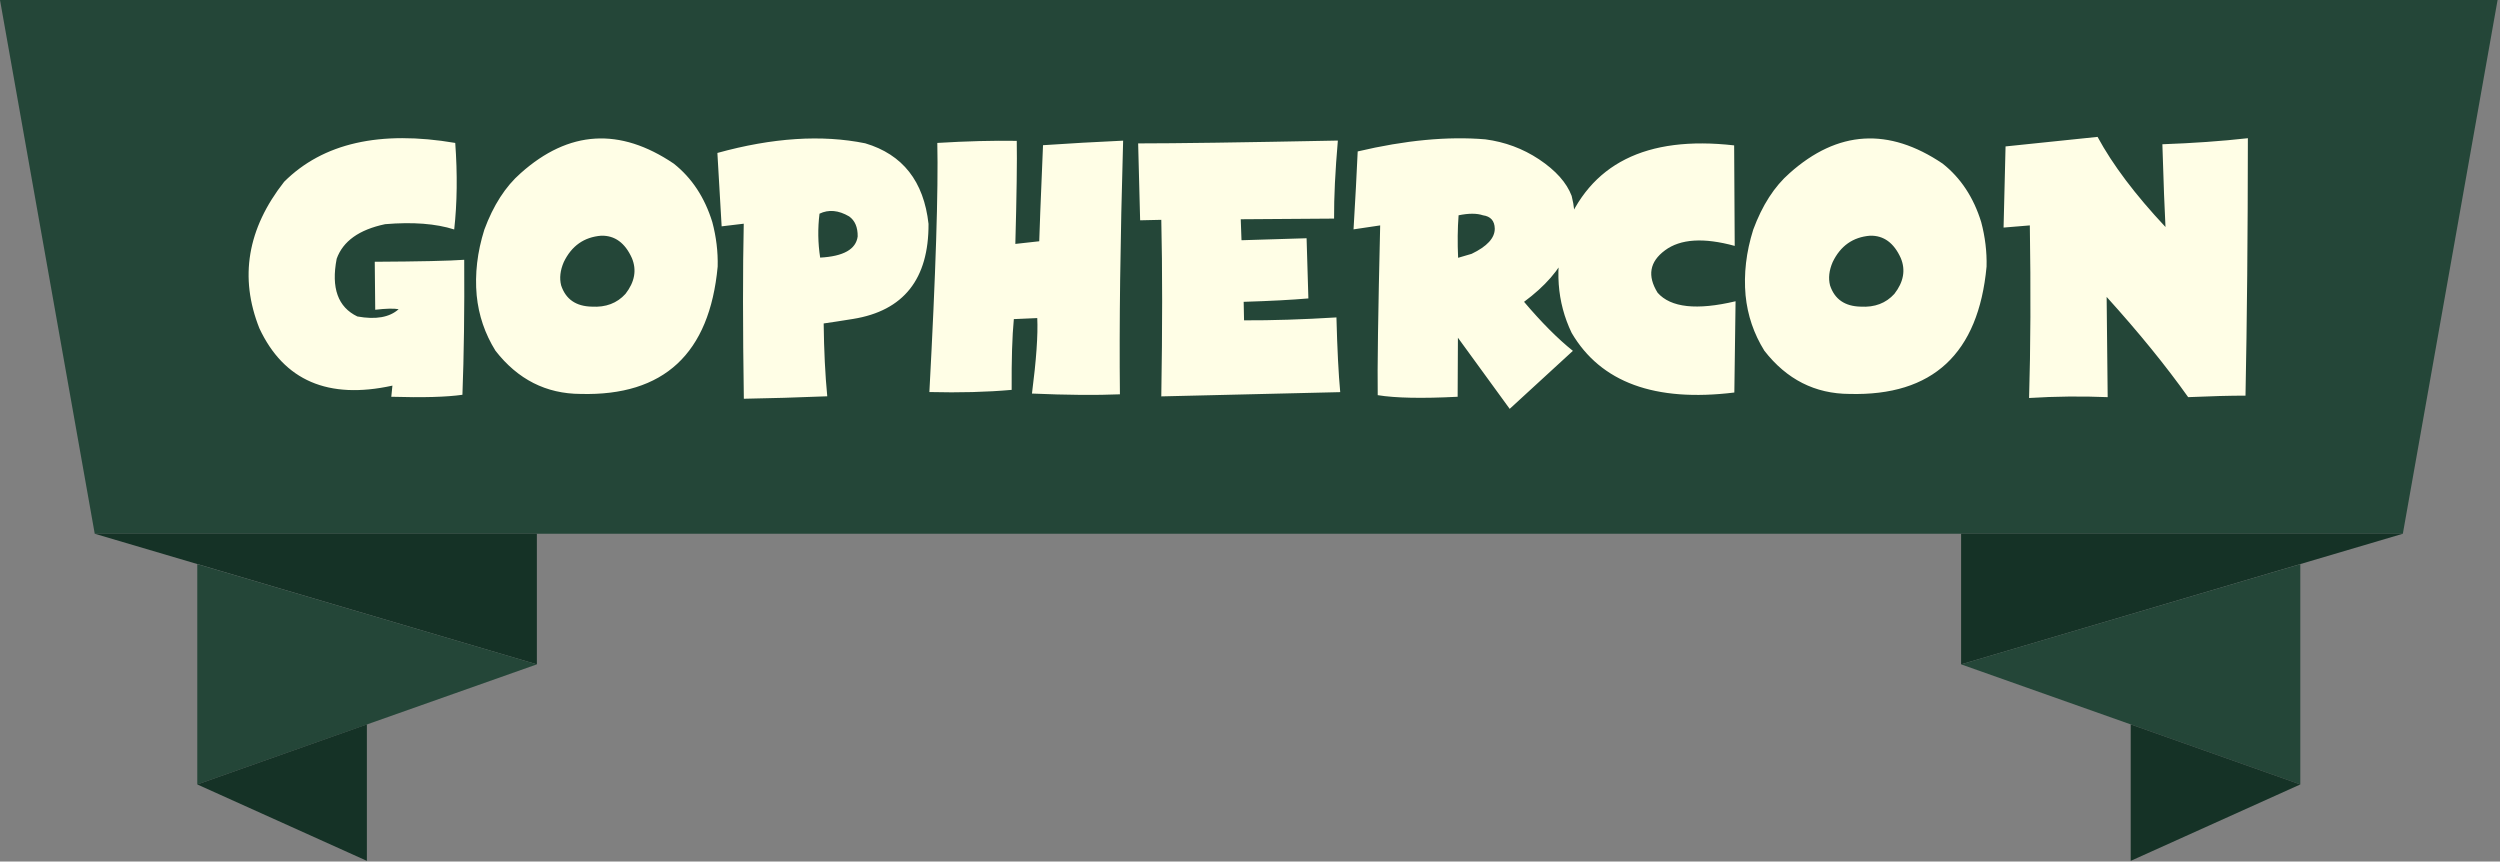 <svg width="827" height="285" viewBox="0 0 827 285" fill="none" xmlns="http://www.w3.org/2000/svg">
<rect x="0" y="0" width="827" height="285" fill="#808080" stroke="none"/>
<path d="M0 0H826.2L794.859 176.564H31.34L0 0Z" fill="#244638"/>
<path d="M31.34 176.564L177.596 219.77V176.564H31.34Z" fill="#153226"/>
<path d="M794.859 176.564L648.733 219.77V176.564H794.859Z" fill="#153226"/>
<path d="M177.596 219.77L65.26 259.493V186.624L177.596 219.77Z" fill="#244638"/>
<path d="M648.733 219.77L760.94 259.493V186.624L648.733 219.77Z" fill="#244638"/>
<path d="M121.364 239.631V284.772L65.26 259.493L121.364 239.631Z" fill="#153226"/>
<path d="M704.836 239.631V284.772L760.94 259.493L704.836 239.631Z" fill="#153226"/>
<path d="M129.438 131.25L129.812 127.562C108.583 132.229 93.917 125.917 85.812 108.625C79.104 91.792 81.833 75.625 94 60.125C106.833 47.333 125.698 43.052 150.594 47.281C151.344 57.615 151.229 67.156 150.25 75.906C144.167 73.969 136.552 73.385 127.406 74.156C118.802 75.969 113.458 79.781 111.375 85.594C109.5 95.24 111.781 101.604 118.219 104.688C124.302 105.792 128.854 104.99 131.875 102.281C130.271 101.99 127.688 102.052 124.125 102.469L123.969 86.594C138.844 86.51 148.708 86.292 153.562 85.938C153.667 102.667 153.469 117.552 152.969 130.594C147.719 131.344 139.875 131.562 129.438 131.25ZM222.875 54.125C228.854 58.854 233.104 65.292 235.625 73.438C236.938 78.375 237.531 83.292 237.406 88.188C234.719 117 219.604 131.042 192.062 130.312C180.667 130.271 171.281 125.51 163.906 116.031C160.406 110.406 158.333 104.302 157.688 97.719C157.042 90.635 157.885 83.385 160.219 75.969C163.198 67.906 167.219 61.667 172.281 57.25C188.156 43.104 205.021 42.062 222.875 54.125ZM185.625 94.406C187.146 98.99 190.531 101.333 195.781 101.438C200.406 101.708 204.115 100.302 206.906 97.219C209.969 93.281 210.677 89.333 209.031 85.375C206.76 80.333 203.375 77.865 198.875 77.969C193.208 78.427 189.083 81.333 186.5 86.688C185.312 89.438 185.021 92.01 185.625 94.406ZM237.312 50.594C255.542 45.552 271.844 44.49 286.219 47.406C298.615 51.094 305.594 59.979 307.156 74.062C307.24 92.312 298.927 102.792 282.219 105.5C278.24 106.146 274.99 106.646 272.469 107C272.573 115.917 272.969 123.948 273.656 131.094C263.865 131.49 254.667 131.76 246.062 131.906C245.708 108.406 245.698 89.104 246.031 74L238.719 74.875L237.312 50.594ZM271.312 85.219C279.021 84.802 283.156 82.469 283.719 78.219C283.76 75.177 282.823 72.969 280.906 71.594C277.385 69.531 274.115 69.229 271.094 70.688C270.49 75.562 270.562 80.406 271.312 85.219ZM341.375 130.188C342.812 119.021 343.396 110.698 343.125 105.219L335.375 105.562C334.833 111.208 334.594 119.01 334.656 128.969C326.49 129.698 317.417 129.938 307.438 129.688C309.542 90.375 310.417 62.906 310.062 47.281C319.667 46.698 328.427 46.469 336.344 46.594C336.469 53.219 336.312 64.583 335.875 80.688L343.781 79.812C343.823 77.396 344.24 66.802 345.031 48.031C353.594 47.448 362.427 46.948 371.531 46.531C370.573 79.781 370.219 107.75 370.469 130.438C362.573 130.771 352.875 130.688 341.375 130.188ZM442.562 46.5C441.688 56.625 441.271 65.229 441.312 72.312L410.438 72.531L410.688 79.469L432.219 78.812L432.812 98.719C427.312 99.198 420.177 99.573 411.406 99.844L411.531 105.969C420.698 106.01 430.885 105.688 442.094 105C442.365 115.5 442.781 123.74 443.344 129.719C432.448 129.99 412.719 130.458 384.156 131.125C384.531 108.438 384.531 88.969 384.156 72.719L377.156 72.875L376.5 47.438C388.917 47.438 410.938 47.125 442.562 46.5ZM447.75 75.875C448.354 65.792 448.812 57.198 449.125 50.094C464.854 46.385 478.927 45.052 491.344 46.094C497.823 46.948 503.74 49.146 509.094 52.688C514.656 56.396 518.26 60.438 519.906 64.812C523.281 77.917 518.031 89.594 504.156 99.844C509.927 106.656 515.312 112.062 520.312 116.062L499.406 135.25L482.281 111.719C482.219 118.844 482.188 125.354 482.188 131.25C470.417 131.854 461.604 131.677 455.75 130.719C455.604 122.24 455.875 103.521 456.562 74.562L447.75 75.875ZM482.5 71.219C482.167 75.615 482.115 80.302 482.344 85.281L486.812 83.969C491.938 81.51 494.49 78.729 494.469 75.625C494.406 73.042 493.104 71.573 490.562 71.219C488.542 70.531 485.854 70.531 482.5 71.219ZM574.125 99.656L573.719 129.844C547.448 133.073 529.51 126.5 519.906 110.125C515.01 99.938 514.208 88.667 517.5 76.312C525.792 54.188 544.51 44.781 573.656 48.094L573.844 81.344C563.573 78.531 555.885 79.021 550.781 82.812C545.677 86.583 544.865 91.26 548.344 96.844C552.698 101.76 561.292 102.698 574.125 99.656ZM642.625 54.125C648.604 58.854 652.854 65.292 655.375 73.438C656.688 78.375 657.281 83.292 657.156 88.188C654.469 117 639.354 131.042 611.812 130.312C600.417 130.271 591.031 125.51 583.656 116.031C580.156 110.406 578.083 104.302 577.438 97.719C576.792 90.635 577.635 83.385 579.969 75.969C582.948 67.906 586.969 61.667 592.031 57.25C607.906 43.104 624.771 42.062 642.625 54.125ZM605.375 94.406C606.896 98.99 610.281 101.333 615.531 101.438C620.156 101.708 623.865 100.302 626.656 97.219C629.719 93.281 630.427 89.333 628.781 85.375C626.51 80.333 623.125 77.865 618.625 77.969C612.958 78.427 608.833 81.333 606.25 86.688C605.062 89.438 604.771 92.01 605.375 94.406ZM663.438 48.438L693.875 45.281C698.854 54.49 706.344 64.427 716.344 75.094C716.052 69.865 715.708 60.74 715.312 47.719C725.417 47.365 734.844 46.698 743.594 45.719C743.573 77.74 743.312 106.125 742.812 130.875C737.792 130.875 731.469 131.042 723.844 131.375C716.49 121.021 707.5 109.969 696.875 98.219L697.219 131.375C688.635 131.021 679.969 131.115 671.219 131.656C671.719 115.073 671.802 96.042 671.469 74.562L662.781 75.281L663.438 48.438Z" fill="#FFFEE6"/>
</svg>
